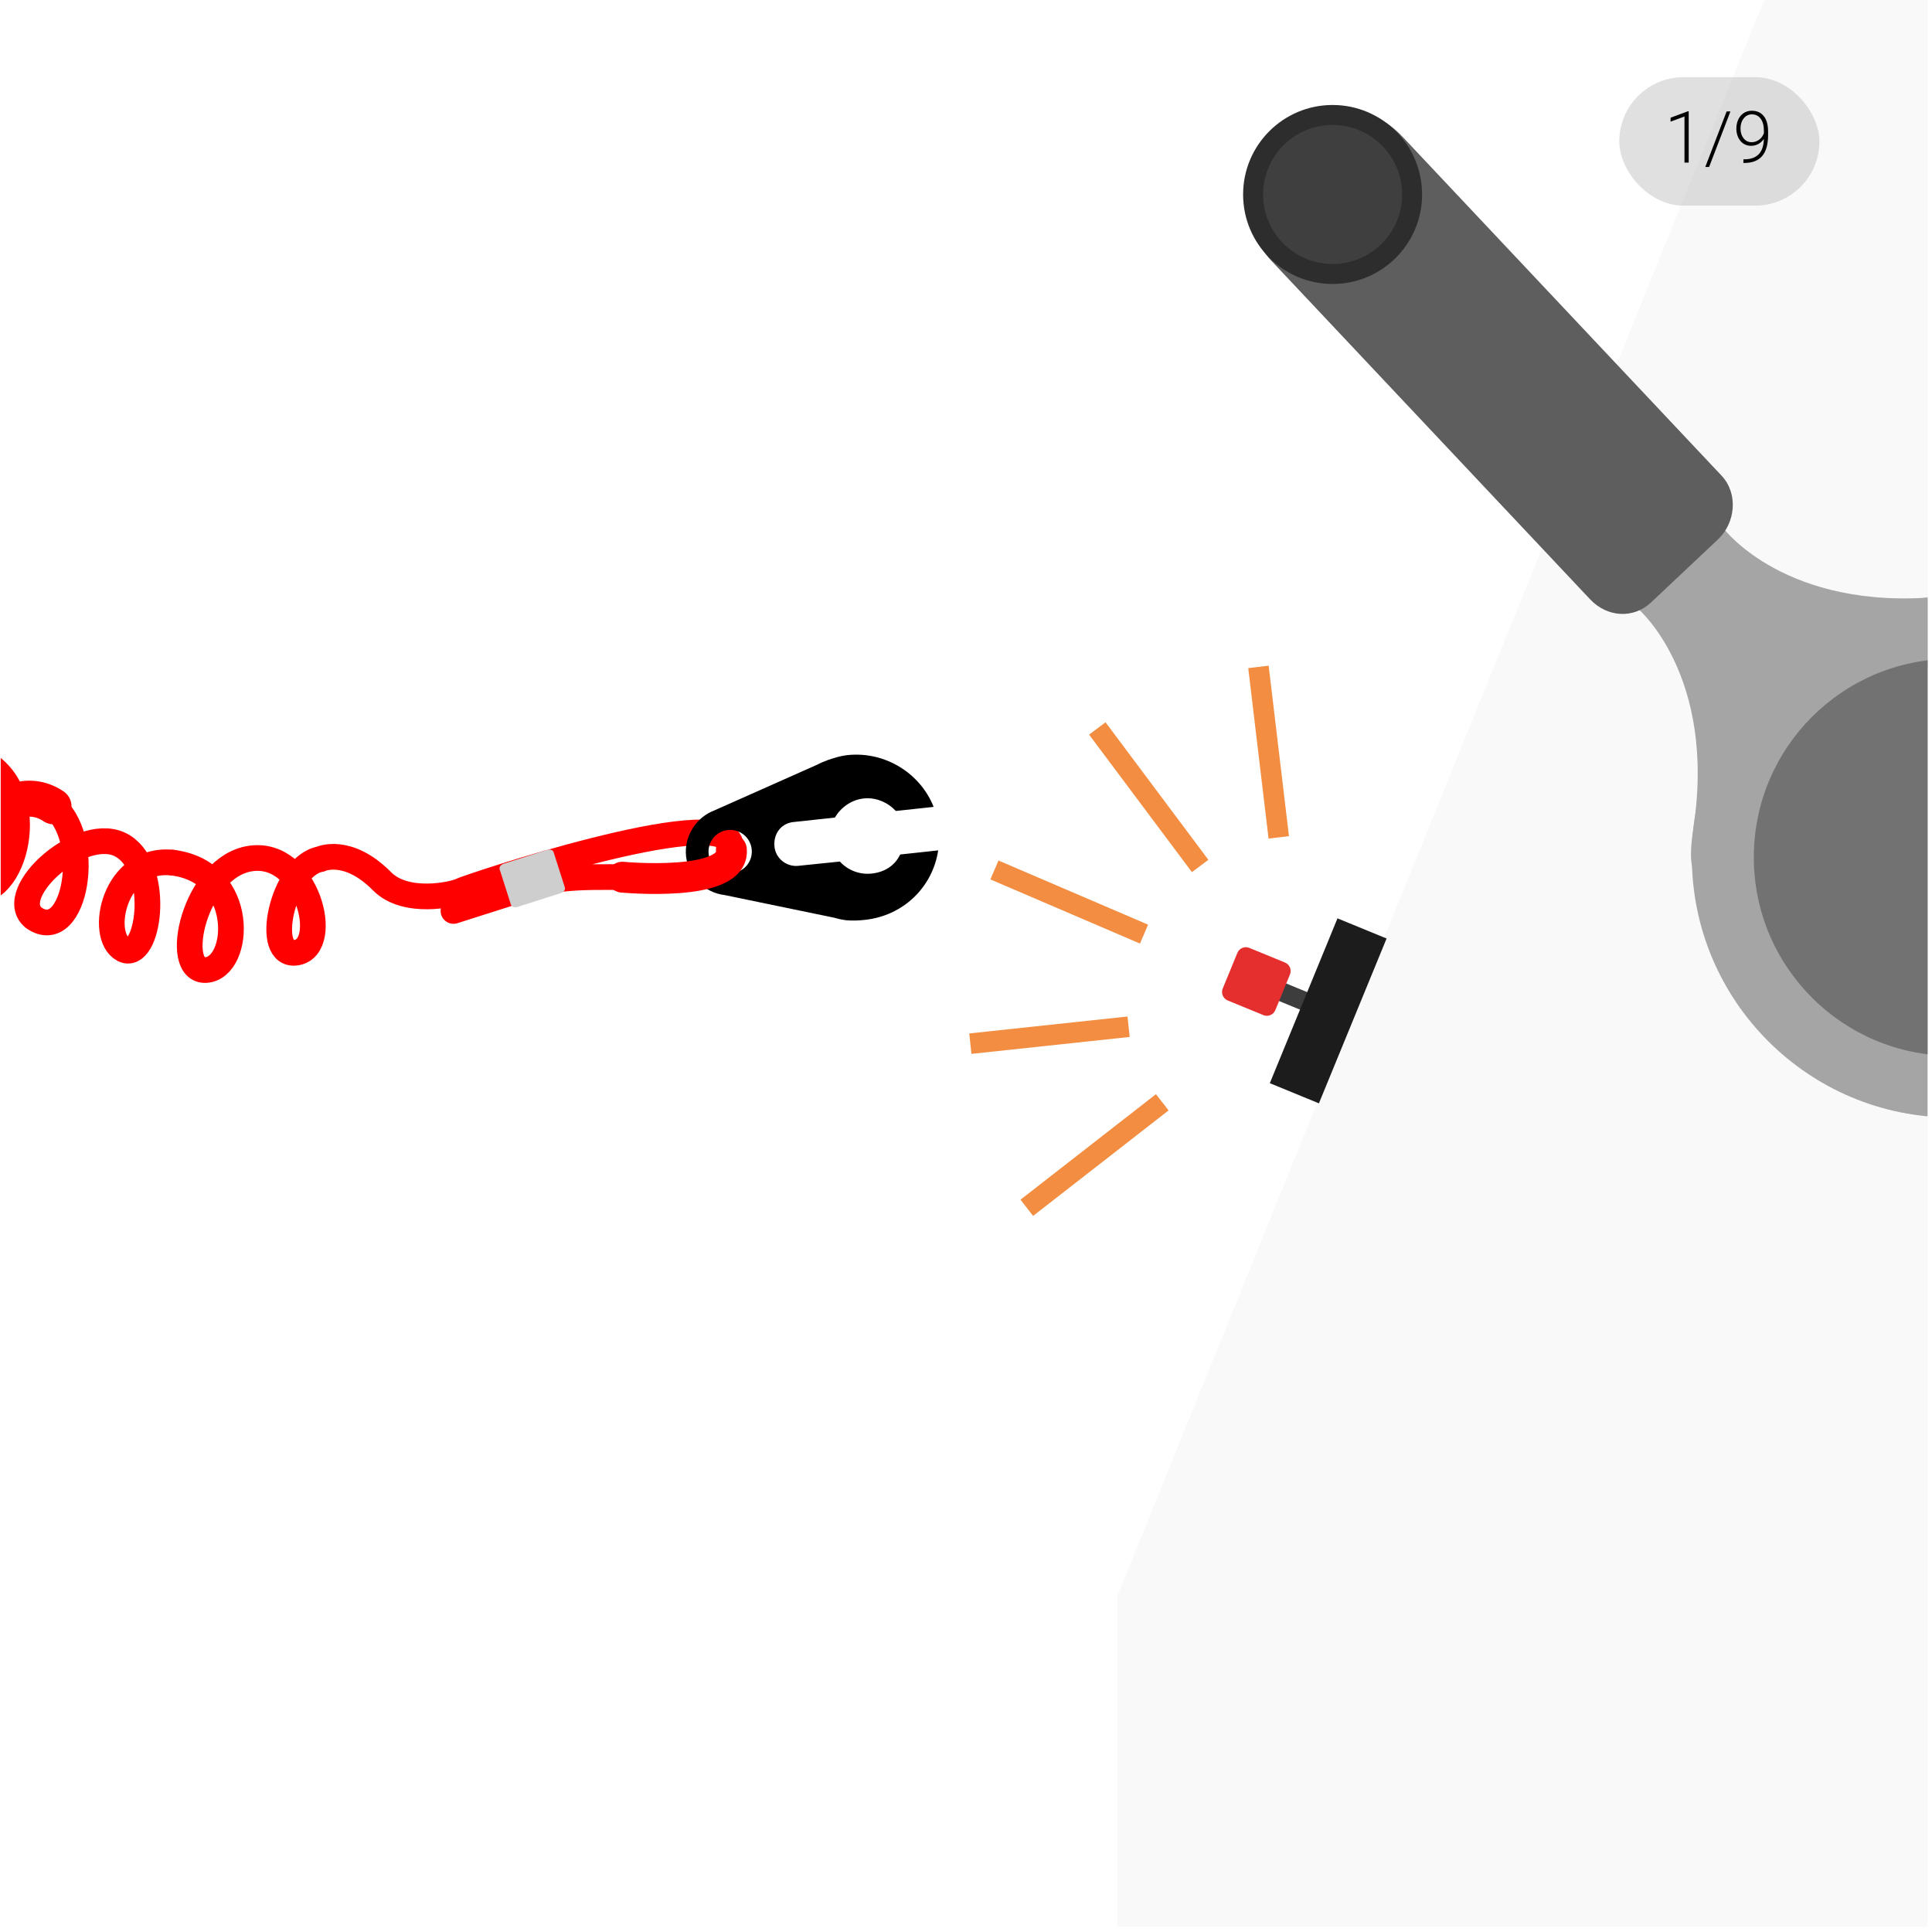 <svg width="376" height="376" viewBox="0 0 376 376" fill="none" xmlns="http://www.w3.org/2000/svg">
<g clip-path="url(#clip0)">
<g opacity="0.2">
<path opacity="0.2" d="M378.588 -86.885L217.462 310.603V476.768C217.462 487.299 256.268 495.107 266.845 495.107H619.622C630.198 495.107 638.775 486.571 638.775 476.036L733.539 -110.706C733.539 -121.237 707.886 -86.887 697.309 -86.887L378.588 -86.885Z" fill="#5E5E5E"/>
</g>
<path d="M255.072 197.343L256.473 193.932L244.192 188.888L242.79 192.299L255.072 197.343Z" fill="#3D3D3D"/>
<path d="M260.297 178.727L247.127 210.805L256.683 214.728L269.853 182.65L260.297 178.727Z" fill="#1C1C1C"/>
<path d="M250.077 187.325C250.988 187.698 251.423 188.74 251.049 189.65L248.201 196.587C247.827 197.498 246.785 197.933 245.873 197.559L238.938 194.711C238.026 194.337 237.591 193.296 237.965 192.384L240.814 185.448C241.188 184.537 242.23 184.102 243.139 184.476L250.077 187.325Z" fill="#E52E2E"/>
<path d="M379.976 217.487C407.984 217.487 430.689 194.782 430.689 166.775C430.689 138.767 407.984 116.062 379.976 116.062C351.969 116.062 329.264 138.767 329.264 166.775C329.264 194.782 351.969 217.487 379.976 217.487Z" fill="#A5A5A5"/>
<path d="M318.898 118.58C318.898 118.58 334.122 131.575 329.548 161.225C324.975 190.873 356.296 141.646 356.296 141.646L326.258 107.609L318.008 115.374L318.898 118.58Z" fill="#A5A5A5"/>
<path d="M335.514 102.937C335.514 102.937 347.568 118.915 377.438 116.137C407.309 113.357 356.281 141.655 356.281 141.655L324.117 109.62L332.364 101.855L335.514 102.937Z" fill="#A5A5A5"/>
<path d="M247.365 50.68C241.715 44.679 240.969 31.517 246.634 26.185L247.285 25.571C256.243 17.971 266.811 20.087 272.941 26.6L335.035 92.557C338.324 96.049 337.788 101.739 334.336 104.991L321.315 117.25C317.861 120.501 312.749 120.128 309.46 116.635L247.365 50.68Z" fill="#5E5E5E"/>
<path d="M379.957 205.476C401.294 205.476 418.591 188.179 418.591 166.841C418.591 145.504 401.294 128.207 379.957 128.207C358.619 128.207 341.322 145.504 341.322 166.841C341.322 188.179 358.619 205.476 379.957 205.476Z" fill="#727272"/>
<path d="M259.346 55.265C268.965 55.265 276.763 47.468 276.763 37.849C276.763 28.229 268.965 20.432 259.346 20.432C249.727 20.432 241.929 28.229 241.929 37.849C241.929 47.468 249.727 55.265 259.346 55.265Z" fill="#2D2D2D"/>
<path d="M259.346 51.378C266.818 51.378 272.875 45.321 272.875 37.849C272.875 30.378 266.818 24.32 259.346 24.32C251.874 24.32 245.817 30.378 245.817 37.849C245.817 45.321 251.874 51.378 259.346 51.378Z" fill="#3F3F3F"/>
<path d="M193.536 169.311L222.648 181.795" stroke="#F28D41" stroke-width="4" stroke-miterlimit="10"/>
<path d="M213.557 141.771L233.569 168.533" stroke="#F28D41" stroke-width="4" stroke-miterlimit="10"/>
<path d="M244.916 129.787L248.868 162.965" stroke="#F28D41" stroke-width="4" stroke-miterlimit="10"/>
<path d="M199.835 235.058L226.197 214.527" stroke="#F28D41" stroke-width="4" stroke-miterlimit="10"/>
<path d="M188.848 203.114L219.643 199.818" stroke="#F28D41" stroke-width="4" stroke-miterlimit="10"/>
<path d="M33.617 167.891C48.061 169.715 46.888 188.31 40.113 188.781C33.336 189.257 37.858 168.622 48.824 167.072C59.791 165.523 64.479 184.074 57.81 185.37C51.123 186.672 54.891 168.63 62.313 167.206C62.313 167.206 67.595 164.676 74.364 171.523C78.978 176.185 88.347 174.066 89.625 173.386C90.908 172.706 140.235 156.182 142.168 164.197C144.794 175.074 115.674 168.183 104.782 172.004C103.271 172.527 88.255 177.288 88.255 177.288" stroke="#FF0000" stroke-width="5" stroke-miterlimit="10" stroke-linecap="round"/>
<path d="M100.715 176.503C100.143 176.686 99.57 176.494 99.439 176.075L97.241 169.184C97.108 168.766 97.463 168.279 98.035 168.094L106.461 165.411C107.034 165.228 107.606 165.42 107.739 165.839L109.935 172.729C110.069 173.148 109.712 173.635 109.14 173.818L100.715 176.503Z" fill="#CECECE"/>
<path d="M9.874 156.545C18.474 162.515 14.643 184.256 6.541 178.601C0.713 173.765 16.343 159.934 23.946 164.678C31.548 169.422 28.848 187.342 23.992 184.768C19.134 182.194 22.119 166.623 33.617 167.893" stroke="#FF0000" stroke-width="5" stroke-miterlimit="10" stroke-linecap="round"/>
<path d="M-9.522 145.125C-0.555 151.35 -10.929 168.551 -19.393 162.641C-23.9 159.492 -10.72 144.739 -3.118 149.484C7.204 155.925 1.032 175.989 -6.683 171.9C-11.54 169.325 0.065 150.005 10.413 156.919" stroke="#FF0000" stroke-width="7" stroke-miterlimit="10" stroke-linecap="round"/>
<path d="M164.884 146.96C163.598 147.099 162.516 147.462 161.136 147.901L161.134 147.888L161.077 147.937C160.388 148.19 159.649 148.496 159.011 148.834L139.011 157.728L139.01 157.731C135.58 159.003 133.089 162.66 133.522 166.656C133.956 170.682 137.184 173.743 141.042 174.197L162.238 178.578C162.996 178.795 163.716 178.964 164.511 179.068L164.505 179.084V179.081C165.947 179.215 167.062 179.158 168.348 179.019C175.72 178.222 181.477 172.754 182.588 165.5L175.193 166.299C174.101 168.557 172.068 169.747 169.657 170.009C167.247 170.269 164.972 169.337 163.455 167.672L155.213 168.519C152.975 168.665 150.972 167.039 150.728 164.786C150.484 162.533 151.781 160.365 154.239 160.002L154.473 159.976C154.473 159.977 154.475 159.976 154.477 159.976C154.477 159.976 154.477 159.976 154.478 159.976L162.48 159.111C163.605 157.206 165.629 155.661 168.08 155.396C170.531 155.13 172.838 156.208 174.344 157.829L181.7 157.034C179.134 150.533 172.289 146.159 164.884 146.96ZM146.293 165.277C146.544 167.59 144.871 169.669 142.557 169.919C140.242 170.17 138.163 168.497 137.914 166.183C137.663 163.868 139.337 161.789 141.651 161.539C143.965 161.289 146.043 162.961 146.293 165.277Z" fill="black"/>
<path d="M121.12 170.712C121.12 170.712 143.128 172.794 142.337 165.342" stroke="#FF0000" stroke-width="6" stroke-miterlimit="10" stroke-linecap="round"/>
<rect x="315.138" y="15.016" width="38.95" height="25" rx="12.5" fill="#969696" fill-opacity="0.3"/>
<path d="M328.649 31.641H327.829V22.672L325.122 23.677V22.911L328.512 21.653H328.649V31.641ZM332.621 32.495H331.875L336.032 21.688H336.77L332.621 32.495ZM343.278 27.033C342.986 27.462 342.624 27.794 342.191 28.031C341.758 28.264 341.289 28.38 340.783 28.38C340.218 28.38 339.719 28.234 339.286 27.942C338.853 27.651 338.518 27.247 338.281 26.732C338.044 26.217 337.925 25.655 337.925 25.044C337.925 24.388 338.051 23.791 338.301 23.253C338.556 22.715 338.91 22.298 339.361 22.002C339.817 21.701 340.341 21.551 340.933 21.551C341.931 21.551 342.708 21.902 343.264 22.604C343.82 23.301 344.098 24.292 344.098 25.577V26.315C344.098 28.111 343.715 29.46 342.95 30.362C342.184 31.265 341.015 31.716 339.443 31.716H339.292L339.299 31.005H339.586C340.776 30.987 341.681 30.649 342.3 29.993C342.92 29.337 343.246 28.35 343.278 27.033ZM340.885 27.676C341.432 27.676 341.922 27.514 342.355 27.19C342.792 26.862 343.102 26.439 343.285 25.919V25.447C343.285 24.436 343.073 23.652 342.649 23.096C342.23 22.535 341.662 22.255 340.947 22.255C340.3 22.255 339.769 22.517 339.354 23.041C338.939 23.561 338.732 24.217 338.732 25.01C338.732 25.771 338.93 26.407 339.327 26.917C339.728 27.423 340.247 27.676 340.885 27.676Z" fill="black"/>
</g>
<defs>
<clipPath id="clip0">
<rect width="375" height="375" fill="white" transform="translate(0.138 0.016)"/>
</clipPath>
</defs>
</svg>

